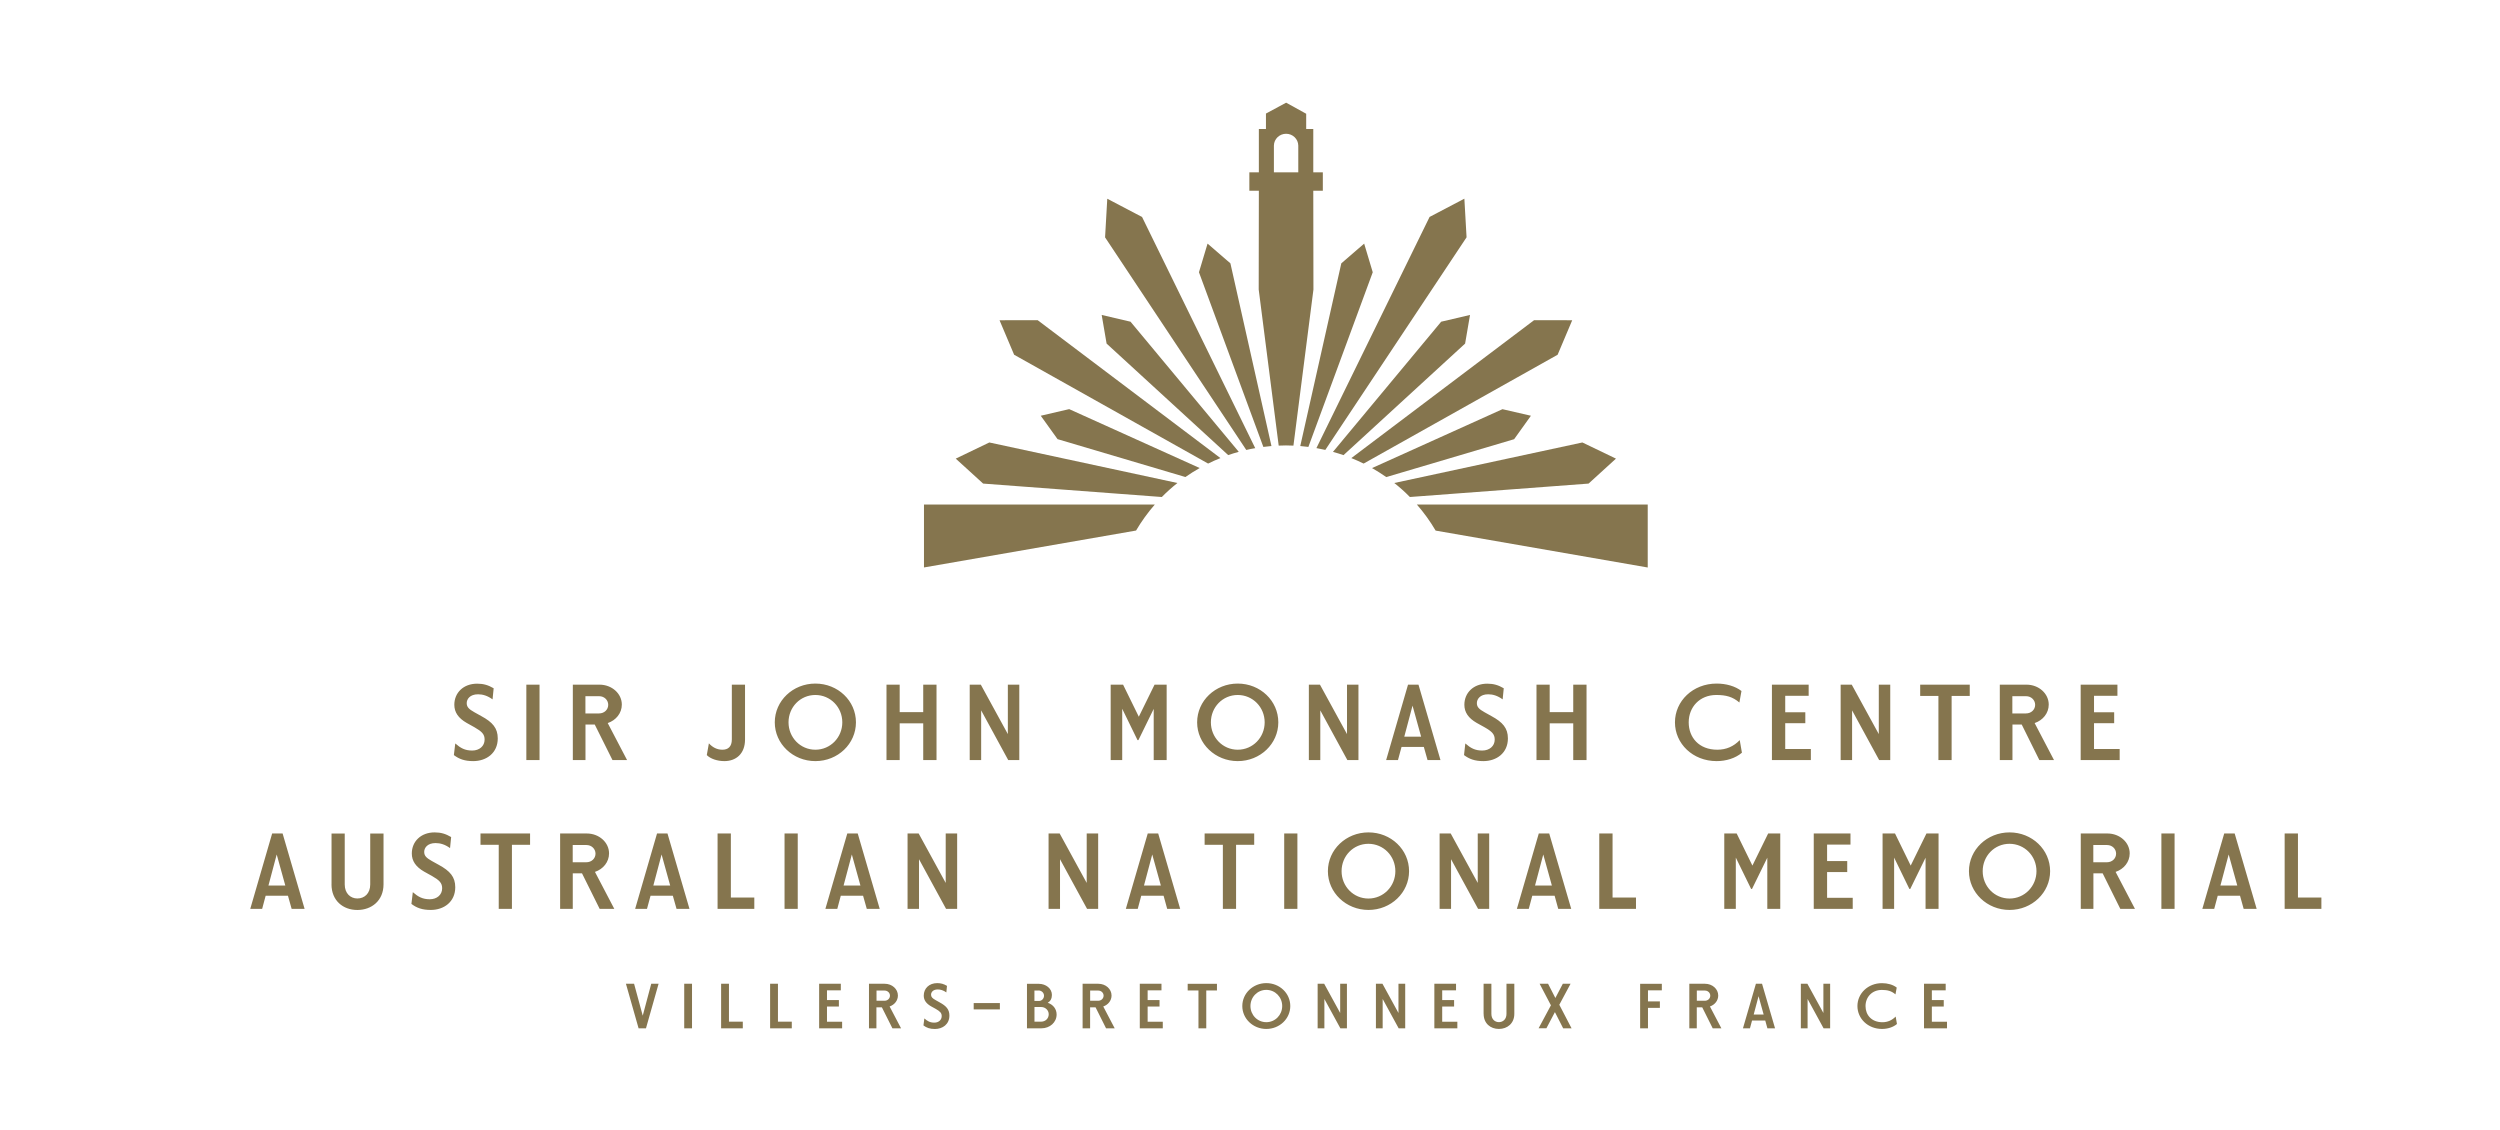 <svg width="166" height="75" viewBox="0 0 166 75" fill="none" xmlns="http://www.w3.org/2000/svg">
<path d="M88.508 30.005C88.743 30.07 88.979 30.141 89.208 30.222L97.283 22.814L97.609 20.913L95.694 21.361L88.508 30.005Z" fill="#85754E"/>
<path d="M88.001 29.874L97.38 15.757L97.234 13.192L94.924 14.405L87.41 29.754C87.609 29.79 87.805 29.832 88.001 29.874Z" fill="#85754E"/>
<path d="M69.106 27.605L70.221 29.159L78.711 31.675C79.016 31.46 79.331 31.262 79.657 31.077L70.994 27.166L69.106 27.605Z" fill="#85754E"/>
<path d="M93.616 33.001L105.481 32.11L107.3 30.453L105.07 29.38L92.58 32.071C92.948 32.361 93.29 32.669 93.616 33.001Z" fill="#85754E"/>
<path d="M101.653 27.605L99.764 27.17L91.102 31.08C91.427 31.266 91.742 31.464 92.047 31.678L100.538 29.163L101.653 27.605Z" fill="#85754E"/>
<path d="M90.545 30.781L103.426 23.555L104.395 21.264L101.863 21.26L89.728 30.417C90.004 30.528 90.276 30.648 90.545 30.781Z" fill="#85754E"/>
<path d="M86.876 29.676L91.15 18.078L90.58 16.176L89.063 17.486L86.338 29.617C86.517 29.634 86.696 29.653 86.876 29.676Z" fill="#85754E"/>
<path d="M77.145 33.001C77.471 32.669 77.816 32.361 78.181 32.071L65.691 29.38L63.461 30.453L65.28 32.11L77.145 33.001Z" fill="#85754E"/>
<path d="M76.682 33.499H61.352V37.679L75.434 35.228C75.796 34.614 76.214 34.035 76.682 33.499Z" fill="#85754E"/>
<path d="M80.219 30.781C80.485 30.648 80.757 30.528 81.036 30.417L68.901 21.26L66.369 21.264L67.338 23.555L80.219 30.781Z" fill="#85754E"/>
<path d="M94.078 33.499C94.546 34.035 94.964 34.614 95.326 35.232L109.409 37.682V33.502H94.078V33.499Z" fill="#85754E"/>
<path d="M81.553 30.219C81.782 30.138 82.017 30.066 82.253 30.001L75.067 21.361L73.152 20.913L73.478 22.814L81.553 30.219Z" fill="#85754E"/>
<path d="M84.587 9.666C84.593 9.234 84.952 8.882 85.397 8.882C85.841 8.882 86.2 9.234 86.206 9.666V11.441H84.587V9.666ZM83.578 19.223L84.905 29.589C85.065 29.582 85.224 29.576 85.383 29.576C85.552 29.576 85.718 29.579 85.884 29.589L87.212 19.226L87.202 12.663H87.836V11.441H87.202V8.564H86.731V7.68V7.553L85.4 6.818L84.059 7.54V7.68V8.564H83.588V11.444H82.957V12.666H83.588L83.578 19.223Z" fill="#85754E"/>
<path d="M84.424 29.617L81.699 17.486L80.182 16.176L79.611 18.078L83.886 29.676C84.062 29.653 84.241 29.634 84.424 29.617Z" fill="#85754E"/>
<path d="M83.347 29.758L75.833 14.408L73.523 13.196L73.377 15.761L82.753 29.878C82.952 29.829 83.148 29.79 83.347 29.758Z" fill="#85754E"/>
<path d="M127.754 68.28H129.281V67.844H128.275V66.833H129.065V66.404H128.275V65.757H129.194V65.322H127.754V68.28ZM123.333 66.801C123.333 67.633 124.027 68.322 124.966 68.322C125.338 68.322 125.709 68.208 125.958 67.993L125.872 67.499C125.633 67.743 125.344 67.876 124.992 67.876C124.272 67.876 123.871 67.395 123.871 66.804C123.871 66.209 124.299 65.731 124.953 65.731C125.338 65.731 125.597 65.803 125.859 66.027L125.942 65.575C125.693 65.38 125.334 65.282 124.966 65.282C124.037 65.279 123.333 65.965 123.333 66.801ZM121.086 68.28H121.521V65.322H121.073V67.262L120.011 65.322H119.576V68.28H120.024V66.332L121.086 68.28ZM117.355 68.28H117.863L117 65.322H116.592L115.732 68.28H116.197L116.336 67.763H117.213L117.355 68.28ZM117.106 67.363H116.446L116.768 66.147L117.106 67.363ZM113.724 68.28H114.299L113.539 66.83C113.86 66.719 114.09 66.44 114.09 66.102C114.09 65.669 113.701 65.322 113.213 65.322H112.171V68.28H112.666V66.885H113.027L113.724 68.28ZM113.207 65.773C113.406 65.773 113.562 65.926 113.562 66.111C113.562 66.3 113.406 66.45 113.203 66.45H112.669V65.773H113.207ZM110.216 66.921V66.492H109.426V65.76H110.346V65.325H108.905V68.283H109.426V66.921H110.216ZM103.794 68.28H104.352L103.538 66.716L104.285 65.322H103.771L103.276 66.267L102.792 65.322H102.231L102.981 66.752L102.164 68.276H102.682L103.246 67.204L103.794 68.28ZM98.513 67.317C98.513 67.954 98.965 68.322 99.526 68.322C100.087 68.322 100.551 67.954 100.551 67.317V65.322H100.03V67.321C100.03 67.672 99.805 67.87 99.526 67.87C99.257 67.87 99.028 67.672 99.028 67.321V65.322H98.51V67.317H98.513ZM95.241 68.28H96.768V67.844H95.762V66.833H96.552V66.404H95.762V65.757H96.681V65.322H95.241V68.28ZM92.871 68.28H93.306V65.322H92.858V67.262L91.796 65.322H91.361V68.28H91.809V66.332L92.871 68.28ZM89.001 68.28H89.436V65.322H88.988V67.262L87.926 65.322H87.491V68.28H87.939V66.332L89.001 68.28ZM85.138 66.801C85.138 67.392 84.673 67.873 84.082 67.873C83.492 67.873 83.03 67.392 83.03 66.801C83.03 66.206 83.492 65.728 84.082 65.728C84.673 65.728 85.138 66.206 85.138 66.801ZM82.489 66.801C82.489 67.642 83.2 68.322 84.082 68.322C84.969 68.322 85.675 67.642 85.675 66.801C85.675 65.955 84.969 65.279 84.082 65.279C83.203 65.279 82.489 65.955 82.489 66.801ZM80.806 65.767V65.325H78.862V65.767H79.578V68.283H80.096V65.767H80.806ZM75.682 68.28H77.209V67.844H76.203V66.833H76.993V66.404H76.203V65.757H77.122V65.322H75.682V68.28ZM73.442 68.28H74.016L73.256 66.83C73.578 66.719 73.807 66.44 73.807 66.102C73.807 65.669 73.418 65.322 72.93 65.322H71.885V68.28H72.383V66.885H72.745L73.442 68.28ZM72.924 65.773C73.123 65.773 73.279 65.926 73.279 66.111C73.279 66.3 73.123 66.45 72.921 66.45H72.386V65.773H72.924ZM68.191 68.28H69.153C69.711 68.28 70.159 67.883 70.159 67.363C70.159 66.996 69.927 66.703 69.572 66.586C69.748 66.482 69.847 66.303 69.847 66.063C69.847 65.643 69.456 65.325 68.971 65.325H68.191V68.28ZM69.137 66.866C69.412 66.866 69.635 67.08 69.635 67.347C69.635 67.629 69.416 67.838 69.133 67.838H68.689V66.866H69.137ZM68.958 65.767C69.16 65.767 69.323 65.923 69.323 66.115C69.323 66.313 69.163 66.463 68.997 66.463H68.686V65.77H68.958V65.767ZM64.653 67.025H66.392V66.602H64.653V67.025ZM61.317 68.088C61.523 68.244 61.739 68.325 62.077 68.325C62.595 68.325 63.04 68.01 63.04 67.434C63.04 67.028 62.834 66.797 62.396 66.56L62.124 66.407C61.905 66.284 61.822 66.199 61.822 66.046C61.822 65.89 61.948 65.699 62.267 65.699C62.452 65.699 62.638 65.754 62.837 65.897L62.88 65.461C62.665 65.335 62.479 65.279 62.233 65.279C61.689 65.279 61.337 65.637 61.337 66.108C61.337 66.404 61.496 66.632 61.818 66.817L62.13 66.989C62.422 67.158 62.529 67.262 62.529 67.47C62.529 67.727 62.32 67.903 62.041 67.903C61.755 67.903 61.583 67.805 61.377 67.623L61.317 68.088ZM59.256 68.28H59.83L59.07 66.83C59.392 66.719 59.621 66.44 59.621 66.102C59.621 65.669 59.233 65.322 58.745 65.322H57.7V68.28H58.194V66.885H58.556L59.256 68.28ZM58.738 65.773C58.938 65.773 59.093 65.926 59.093 66.111C59.093 66.3 58.938 66.45 58.735 66.45H58.201V65.773H58.738ZM54.391 68.28H55.917V67.844H54.912V66.833H55.702V66.404H54.912V65.757H55.831V65.322H54.391V68.28ZM51.135 68.28H52.575V67.838H51.656V65.322H51.135V68.28ZM47.882 68.28H49.322V67.838H48.403V65.322H47.882V68.28ZM45.432 68.28H45.95V65.322H45.432V68.28ZM42.893 68.28L43.73 65.322H43.242L42.678 67.441L42.103 65.322H41.562L42.402 68.28H42.893Z" fill="#85754E"/>
<path d="M151.701 60.348H154.14V59.597H152.584V55.343H151.701V60.348ZM148.979 60.348H149.842L148.382 55.343H147.688L146.235 60.348H147.024L147.257 59.477H148.737L148.979 60.348ZM148.555 58.798H147.436L147.984 56.737L148.555 58.798ZM143.516 60.348H144.392V55.343H143.516V60.348ZM140.788 60.348H141.761L140.476 57.894C141.024 57.709 141.412 57.238 141.412 56.666C141.412 55.937 140.755 55.343 139.932 55.343H138.163V60.348H139.002V57.989H139.616L140.788 60.348ZM139.912 56.11C140.247 56.11 140.509 56.366 140.509 56.682C140.509 57.004 140.247 57.254 139.902 57.254H138.996V56.11H139.912ZM135.222 57.846C135.222 58.847 134.435 59.663 133.433 59.663C132.431 59.663 131.651 58.847 131.651 57.846C131.651 56.838 132.431 56.028 133.433 56.028C134.435 56.032 135.222 56.838 135.222 57.846ZM130.738 57.846C130.738 59.269 131.943 60.42 133.433 60.42C134.93 60.42 136.128 59.269 136.128 57.846C136.128 56.415 134.93 55.271 133.433 55.271C131.946 55.271 130.738 56.415 130.738 57.846ZM126.782 59.025H126.842L127.857 56.952V60.348H128.72V55.343H127.917L126.871 57.475L125.829 55.343H125.003V60.348H125.77V56.945L126.782 59.025ZM120.436 60.348H123.021V59.614H121.319V57.904H122.656V57.176H121.319V56.08H122.872V55.343H120.433V60.348H120.436ZM116.274 59.025H116.334L117.349 56.952V60.348H118.209V55.343H117.406L116.36 57.475L115.315 55.343H114.492V60.348H115.258V56.945L116.274 59.025ZM106.191 60.348H108.63V59.597H107.074V55.343H106.191V60.348ZM103.466 60.348H104.329L102.868 55.343H102.175L100.721 60.348H101.511L101.743 59.477H103.227L103.466 60.348ZM103.044 58.798H101.926L102.473 56.737L103.044 58.798ZM98.145 60.348H98.882V55.343H98.122V58.626L96.327 55.343H95.59V60.348H96.35V57.052L98.145 60.348ZM92.652 57.846C92.652 58.847 91.866 59.663 90.864 59.663C89.861 59.663 89.081 58.847 89.081 57.846C89.081 56.838 89.861 56.028 90.864 56.028C91.866 56.032 92.652 56.838 92.652 57.846ZM88.172 57.846C88.172 59.269 89.377 60.42 90.867 60.42C92.364 60.42 93.562 59.269 93.562 57.846C93.562 56.415 92.364 55.271 90.867 55.271C89.377 55.271 88.172 56.415 88.172 57.846ZM85.271 60.348H86.147V55.343H85.271V60.348ZM83.279 56.093V55.343H79.987V56.093H81.198V60.348H82.075V56.093H83.279ZM77.501 60.348H78.364L76.904 55.343H76.21L74.756 60.348H75.546L75.779 59.477H77.262L77.501 60.348ZM77.08 58.798H75.961L76.509 56.737L77.08 58.798ZM72.181 60.348H72.918V55.343H72.157V58.626L70.362 55.343H69.625V60.348H70.385V57.052L72.181 60.348ZM62.818 60.348H63.555V55.343H62.795V58.626L60.999 55.343H60.262V60.348H61.022V57.052L62.818 60.348ZM57.554 60.348H58.413L56.953 55.343H56.26L54.806 60.348H55.596L55.828 59.477H57.308L57.554 60.348ZM57.132 58.798H56.014L56.562 56.737L57.132 58.798ZM52.094 60.348H52.97V55.343H52.094V60.348ZM47.647 60.348H50.086V59.597H48.529V55.343H47.647V60.348ZM44.922 60.348H45.781L44.321 55.343H43.627L42.174 60.348H42.96L43.196 59.477H44.676L44.922 60.348ZM44.5 58.798H43.382L43.929 56.737L44.5 58.798ZM39.817 60.348H40.789L39.505 57.894C40.053 57.709 40.441 57.238 40.441 56.666C40.441 55.937 39.784 55.343 38.958 55.343H37.192V60.348H38.032V57.989H38.645L39.817 60.348ZM38.944 56.11C39.279 56.11 39.542 56.366 39.542 56.682C39.542 57.004 39.279 57.254 38.934 57.254H38.028V56.11H38.944ZM35.197 56.093V55.343H31.905V56.093H33.116V60.348H33.992V56.093H35.197ZM27.318 60.02C27.669 60.287 28.035 60.42 28.602 60.42C29.478 60.42 30.229 59.884 30.229 58.912C30.229 58.226 29.88 57.833 29.14 57.429L28.678 57.173C28.307 56.965 28.167 56.822 28.167 56.565C28.167 56.298 28.38 55.98 28.921 55.98C29.233 55.98 29.548 56.071 29.883 56.314L29.956 55.58C29.591 55.365 29.276 55.271 28.861 55.271C27.942 55.271 27.344 55.879 27.344 56.672C27.344 57.173 27.613 57.559 28.161 57.875L28.688 58.167C29.183 58.453 29.359 58.632 29.359 58.983C29.359 59.419 29.01 59.711 28.536 59.711C28.055 59.711 27.762 59.545 27.411 59.24L27.318 60.02ZM22.011 58.72C22.011 59.799 22.777 60.423 23.727 60.423C24.676 60.423 25.466 59.802 25.466 58.72V55.346H24.583V58.73C24.583 59.325 24.201 59.659 23.73 59.659C23.275 59.659 22.89 59.325 22.89 58.73V55.346H22.014V58.72H22.011ZM19.365 60.348H20.225L18.765 55.343H18.071L16.617 60.348H17.407L17.639 59.477H19.12L19.365 60.348ZM18.944 58.798H17.825L18.373 56.737L18.944 58.798Z" fill="#85754E"/>
<path d="M138.161 50.467H140.746V49.732H139.043V48.022H140.381V47.294H139.043V46.199H140.597V45.464H138.157V50.467H138.161ZM135.412 50.467H136.385L135.1 48.012C135.648 47.827 136.036 47.356 136.036 46.784C136.036 46.056 135.379 45.461 134.556 45.461H132.787V50.467H133.627V48.107H134.241L135.412 50.467ZM134.536 46.228C134.871 46.228 135.134 46.485 135.134 46.8C135.134 47.122 134.871 47.372 134.526 47.372H133.62V46.228H134.536ZM130.792 46.212V45.461H127.5V46.212H128.711V50.467H129.588V46.212H130.792ZM124.775 50.467H125.512V45.461H124.752V48.744L122.956 45.461H122.219V50.467H122.979V47.17L124.775 50.467ZM117.656 50.467H120.241V49.732H118.539V48.022H119.873V47.294H118.539V46.199H120.095V45.464H117.656V50.467ZM111.217 47.964C111.217 49.371 112.392 50.538 113.985 50.538C114.612 50.538 115.239 50.346 115.664 49.979L115.518 49.144C115.117 49.56 114.629 49.781 114.028 49.781C112.81 49.781 112.13 48.965 112.13 47.964C112.13 46.956 112.853 46.147 113.962 46.147C114.612 46.147 115.05 46.267 115.495 46.647L115.634 45.883C115.21 45.555 114.606 45.389 113.985 45.389C112.405 45.389 111.217 46.55 111.217 47.964ZM104.463 50.467H105.346V45.461H104.463V47.284H102.899V45.461H102.023V50.467H102.899V48.029H104.463V50.467ZM97.211 50.138C97.562 50.401 97.927 50.538 98.495 50.538C99.371 50.538 100.125 50.002 100.125 49.03C100.125 48.344 99.773 47.951 99.036 47.551L98.575 47.294C98.203 47.086 98.064 46.943 98.064 46.686C98.064 46.423 98.276 46.101 98.814 46.101C99.129 46.101 99.441 46.195 99.776 46.439L99.849 45.701C99.484 45.487 99.169 45.396 98.754 45.396C97.835 45.396 97.234 46.004 97.234 46.797C97.234 47.297 97.503 47.684 98.05 47.999L98.578 48.292C99.076 48.578 99.249 48.757 99.249 49.108C99.249 49.543 98.897 49.836 98.422 49.836C97.941 49.836 97.649 49.673 97.297 49.365L97.211 50.138ZM94.788 50.467H95.647L94.187 45.461H93.493L92.04 50.467H92.826L93.062 49.595H94.542L94.788 50.467ZM94.363 48.916H93.244L93.792 46.855L94.363 48.916ZM89.464 50.467H90.201V45.461H89.441V48.744L87.645 45.461H86.908V50.467H87.668V47.17L89.464 50.467ZM83.974 47.964C83.974 48.965 83.188 49.781 82.186 49.781C81.186 49.781 80.403 48.965 80.403 47.964C80.403 46.956 81.183 46.147 82.186 46.147C83.184 46.147 83.974 46.956 83.974 47.964ZM79.49 47.964C79.49 49.387 80.695 50.538 82.186 50.538C83.682 50.538 84.88 49.387 84.88 47.964C84.88 46.533 83.682 45.389 82.186 45.389C80.695 45.389 79.49 46.533 79.49 47.964ZM75.531 49.144H75.591L76.606 47.07V50.467H77.466V45.461H76.663L75.617 47.59L74.572 45.461H73.749V50.467H74.515V47.063L75.531 49.144ZM66.945 50.467H67.681V45.461H66.921V48.744L65.126 45.461H64.389V50.467H65.149V47.17L66.945 50.467ZM61.302 50.467H62.185V45.461H61.302V47.284H59.739V45.461H58.863V50.467H59.739V48.029H61.302V50.467ZM55.929 47.964C55.929 48.965 55.142 49.781 54.14 49.781C53.141 49.781 52.358 48.965 52.358 47.964C52.358 46.956 53.138 46.147 54.14 46.147C55.139 46.147 55.929 46.956 55.929 47.964ZM51.445 47.964C51.445 49.387 52.65 50.538 54.14 50.538C55.637 50.538 56.835 49.387 56.835 47.964C56.835 46.533 55.637 45.389 54.14 45.389C52.65 45.389 51.445 46.533 51.445 47.964ZM46.931 50.138C47.17 50.382 47.625 50.538 48.099 50.538C48.866 50.538 49.47 50.057 49.47 49.101V45.461H48.594V49.095C48.594 49.589 48.338 49.781 47.966 49.781C47.601 49.781 47.309 49.618 47.07 49.358L46.931 50.138ZM40.668 50.467H41.637L40.353 48.012C40.9 47.827 41.289 47.356 41.289 46.784C41.289 46.056 40.631 45.461 39.805 45.461H38.036V50.467H38.876V48.107H39.49L40.668 50.467ZM39.788 46.228C40.124 46.228 40.386 46.485 40.386 46.8C40.386 47.122 40.124 47.372 39.778 47.372H38.872V46.228H39.788ZM34.949 50.467H35.825V45.461H34.949V50.467ZM30.137 50.138C30.488 50.401 30.85 50.538 31.421 50.538C32.297 50.538 33.051 50.002 33.051 49.03C33.051 48.344 32.702 47.951 31.962 47.551L31.501 47.294C31.129 47.086 30.99 46.943 30.99 46.686C30.99 46.423 31.202 46.101 31.743 46.101C32.055 46.101 32.37 46.195 32.706 46.439L32.779 45.701C32.414 45.487 32.098 45.396 31.683 45.396C30.764 45.396 30.167 46.004 30.167 46.797C30.167 47.297 30.435 47.684 30.983 47.999L31.508 48.292C32.005 48.578 32.178 48.757 32.178 49.108C32.178 49.543 31.829 49.836 31.355 49.836C30.873 49.836 30.581 49.673 30.23 49.365L30.137 50.138Z" fill="#85754E"/>
</svg>
